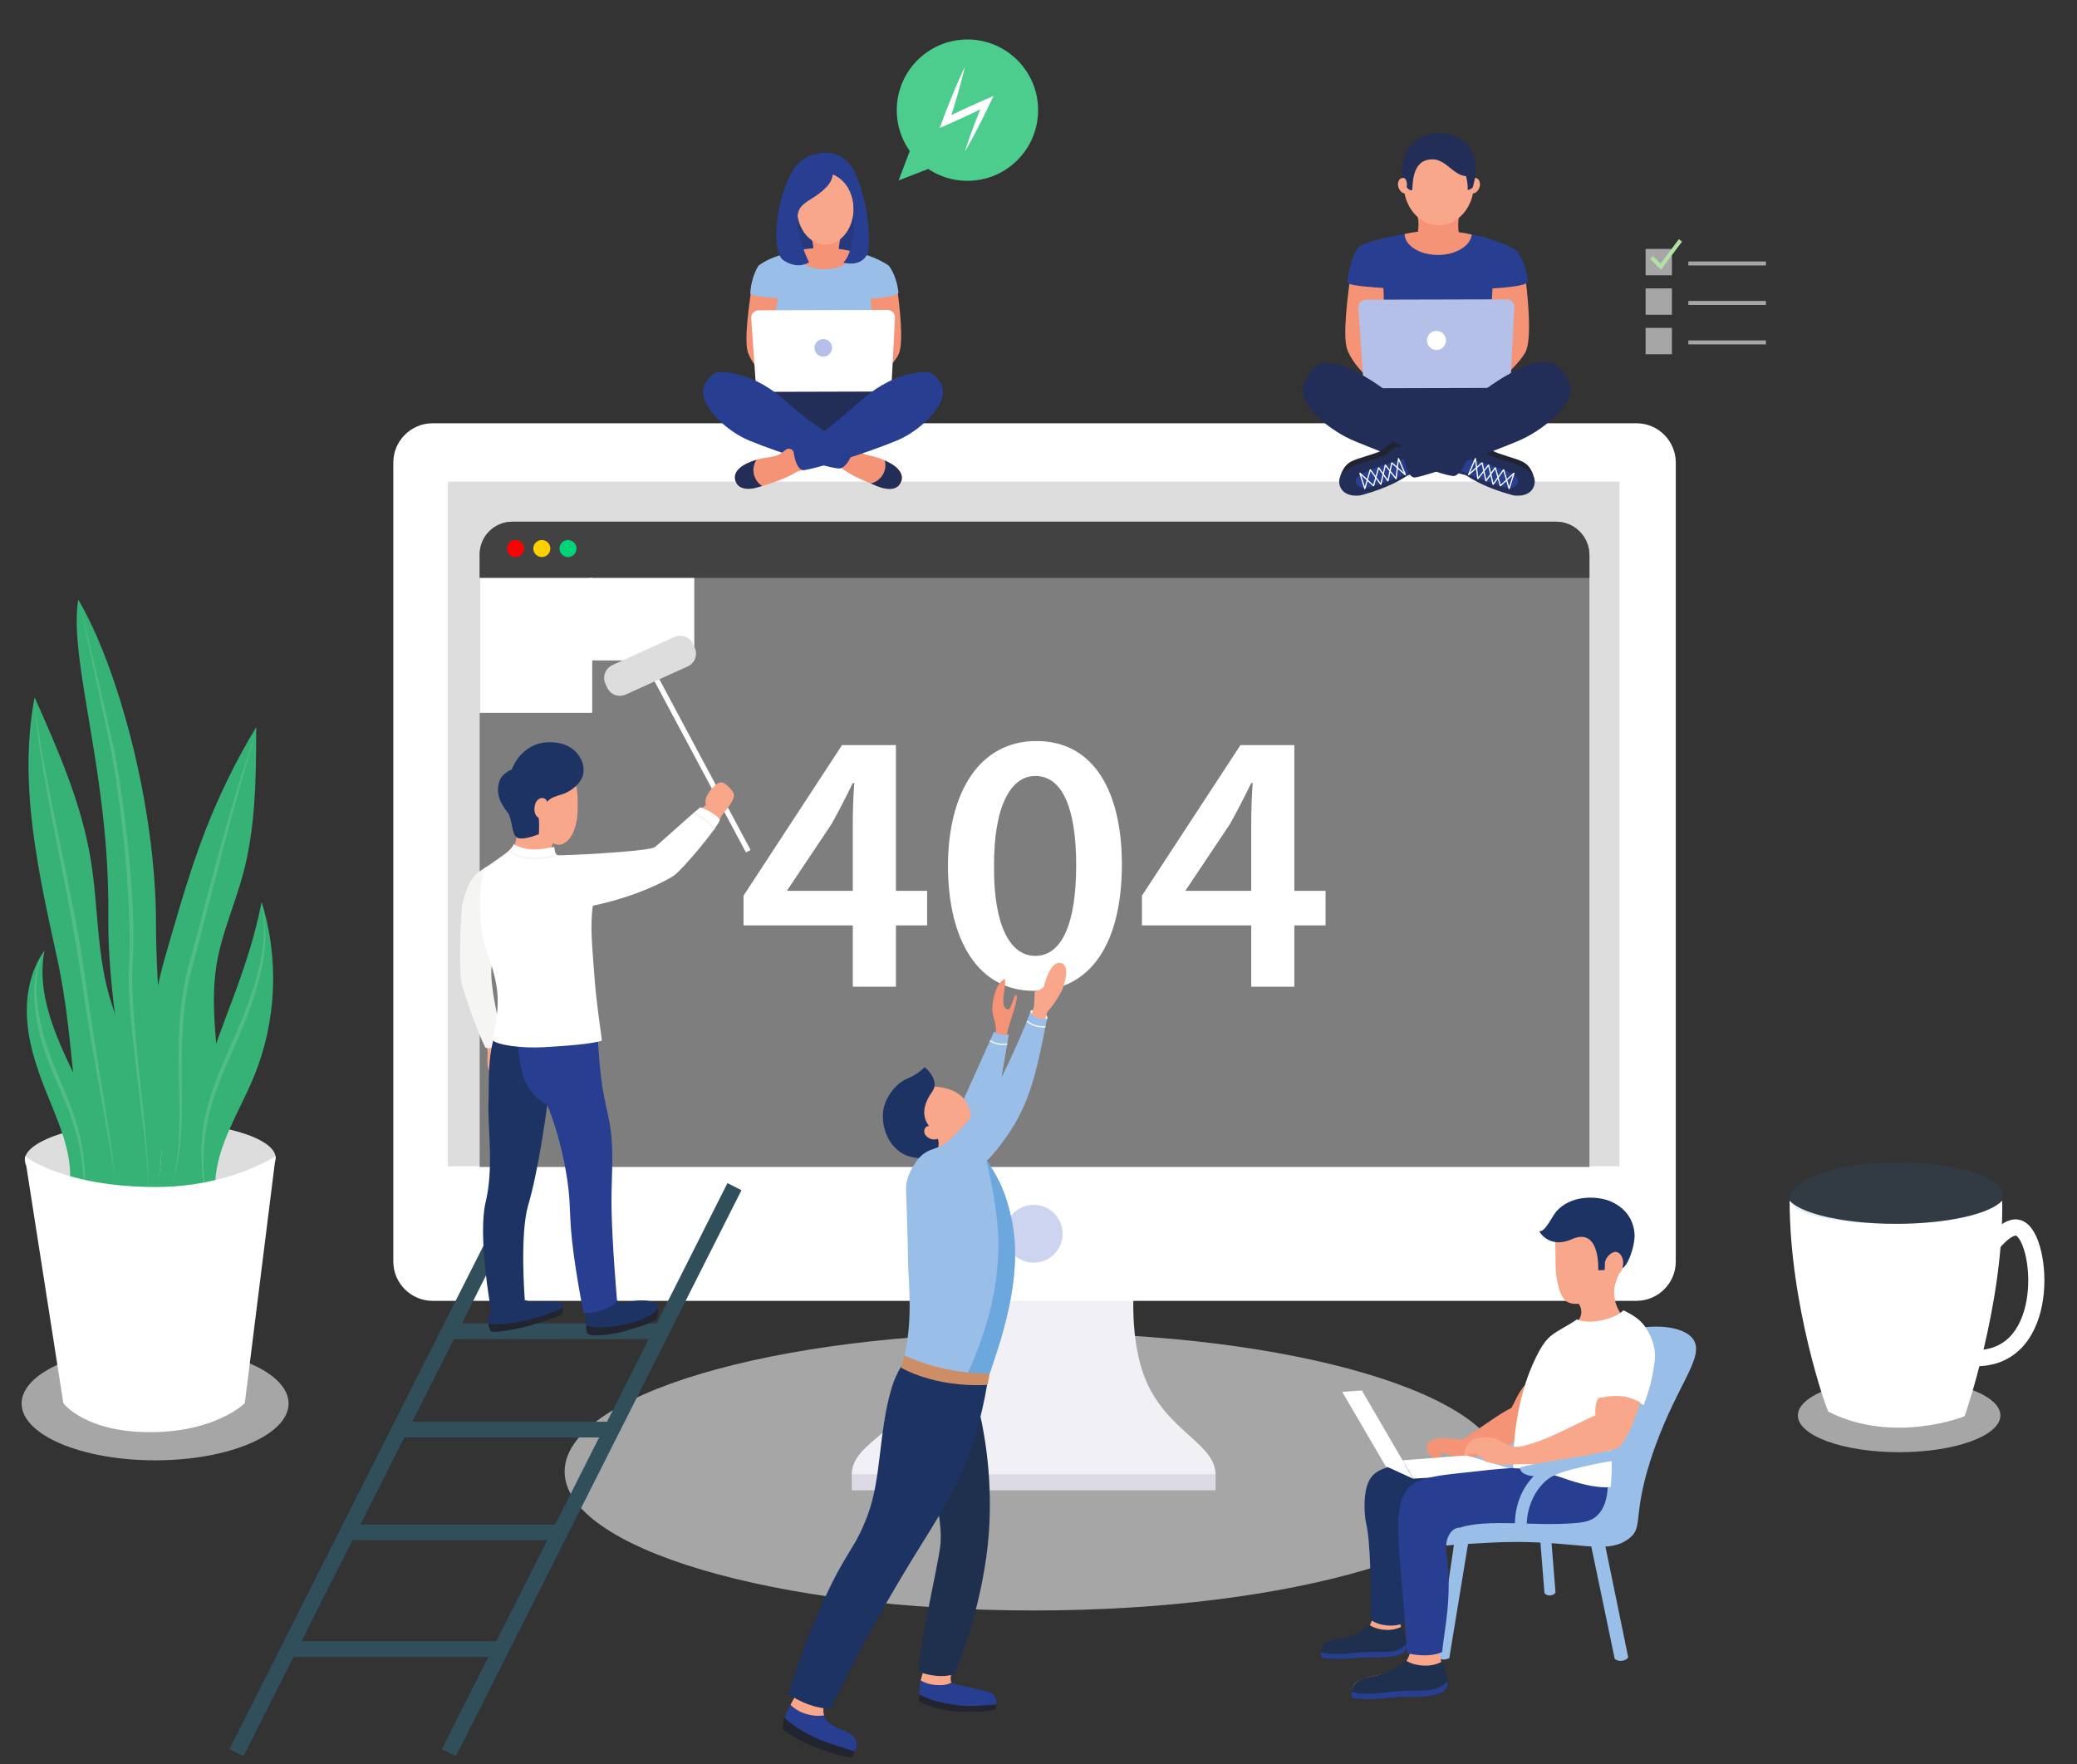 <svg xmlns="http://www.w3.org/2000/svg" xmlns:svg="http://www.w3.org/2000/svg" id="svg8" width="728.792" height="618.883" version="1.1" viewBox="0 0 192.826 163.746"><rect x="0" y="0" width="192.826" height="163.746" fill="#333333" stroke="none"/><g id="layer1"><g id="g72" transform="matrix(0.035,0,0,-0.035,-5.544,296.081)"><g id="g7854" transform="matrix(0.707,0,0,0.707,744.157,1753.944)"><g id="g8005" transform="matrix(0.982,0,0,0.982,-299.922,2020.48)"><path style="fill:#a6a6a6;fill-opacity:1;fill-rule:nonzero;stroke:none" id="path74" d="m 5841.896,6556.847 h -85.45 v 85.45 h 85.45 v -85.45"/><path style="fill:#a6a6a6;fill-opacity:1;fill-rule:nonzero;stroke:none" id="path76" d="m 5764.056,6564.447 h 70.23 v 70.24 h -70.23 z m 85.44,-15.21 h -100.66 v 100.67 h 100.66 v -100.67"/><path style="fill:#a6a6a6;fill-opacity:1;fill-rule:nonzero;stroke:none" id="path78" d="m 5841.896,6406.047 h -85.45 v 85.45 h 85.45 v -85.45"/><path style="fill:#a6a6a6;fill-opacity:1;fill-rule:nonzero;stroke:none" id="path80" d="m 5764.056,6413.657 h 70.23 v 70.24 h -70.23 z m 85.44,-15.22 h -100.66 v 100.67 h 100.66 v -100.67"/><path style="fill:#a6a6a6;fill-opacity:1;fill-rule:nonzero;stroke:none" id="path82" d="m 5841.896,6255.247 h -85.45 v 85.45 h 85.45 v -85.45"/><path style="fill:#a6a6a6;fill-opacity:1;fill-rule:nonzero;stroke:none" id="path84" d="m 5764.056,6262.857 h 70.23 v 70.24 h -70.23 z m 85.44,-15.21 h -100.66 v 100.66 h 100.66 v -100.66"/><path style="fill:#b2e1a6;fill-opacity:1;fill-rule:nonzero;stroke:none" id="path86" d="m 5807.526,6570.397 -41.38,41.39 10.76,10.75 28.97,-28.98 70.15,93.51 12.17,-9.12 -80.67,-107.55"/><path style="fill:#a6a6a6;fill-opacity:1;fill-rule:nonzero;stroke:none" id="path88" d="m 6208.836,6586.737 h -296.57 v 15.21 h 296.57 v -15.21"/><path style="fill:#a6a6a6;fill-opacity:1;fill-rule:nonzero;stroke:none" id="path90" d="m 6208.836,6435.937 h -296.57 v 15.22 h 296.57 v -15.22"/><path style="fill:#a6a6a6;fill-opacity:1;fill-rule:nonzero;stroke:none" id="path92" d="m 6208.836,6285.137 h -296.57 v 15.22 h 296.57 v -15.22"/><path style="fill:#a6a6a6;fill-opacity:1;fill-rule:nonzero;stroke:none" id="path106" d="m 3410.956,1448.527 c -989.7,0 -1792.01,237.52 -1792.01,530.52 0,293 802.31,530.53 1792.01,530.53 989.71,0 1792.01,-237.53 1792.01,-530.53 0,-293 -802.3,-530.52 -1792.01,-530.52"/><path style="fill:#f1f0f4;fill-opacity:1;fill-rule:nonzero;stroke:none" id="path108" d="m 3049.956,2758.697 c 0,0 14.31,-223.53 -33.77,-377.61 -79.03,-253.3 -300.32,-279.91 -300.32,-414.45 0,-2.53 1390.19,-3.08 1390.19,0 0,128.4 -209.63,169.22 -282.44,405.24 -54.56,176.83 -23.02,386.82 -23.02,386.82 h -750.64"/><path style="fill:#dcdae4;fill-opacity:1;fill-rule:nonzero;stroke:none" id="path110" d="m 4106.056,1907.537 h -1389.96 v 61.39 h 1389.96 v -61.39"/><path style="fill:#fff;fill-opacity:1;fill-rule:nonzero;stroke:none" id="path112" d="m 5864.166,2781.427 c 0,-82.51 -67.5,-150.01 -150,-150.01 h -4599.76 c -82.5,0 -150,67.5 -150,150.01 v 3052.47 c 0,82.5 67.5,149.99 150,149.99 h 4599.76 c 82.5,0 150,-67.49 150,-149.99 v -3052.47"/><path style="fill:#ddd;fill-opacity:1;fill-rule:nonzero;stroke:none" id="path114" d="m 5649.016,3145.527 h -4476.11 v 2615.66 h 4476.11 v -2615.66"/><path style="fill:#ccd4ef;fill-opacity:1;fill-rule:nonzero;stroke:none" id="path116" d="m 3410.956,2777.127 c -61.04,0 -110.52,49.48 -110.52,110.51 0,61.04 49.48,110.52 110.52,110.52 61.04,0 110.53,-49.48 110.53,-110.52 0,-61.03 -49.49,-110.51 -110.53,-110.51"/><path style="fill:#7e7e7e;fill-opacity:1;fill-rule:nonzero;stroke:none" id="path118" d="m 5534.286,3142.857 h -4240 v 2340 c 0,69.04 55.96,125 125,125 h 3987.5 c 70.42,0 127.5,-57.08 127.5,-127.5 v -2337.5"/><path style="fill:#424242;fill-opacity:1;fill-rule:nonzero;stroke:none" id="path120" d="m 5534.286,5392.857 h -4240 v 90 c 0,69.04 55.96,125 125,125 h 3987.5 c 70.42,0 127.5,-57.08 127.5,-127.5 v -87.5"/><path style="fill:red;fill-opacity:1;fill-rule:nonzero;stroke:none" id="path122" d="m 1464.286,5505.357 c 0,-17.95 -14.55,-32.5 -32.5,-32.5 -17.95,0 -32.5,14.55 -32.5,32.5 0,17.95 14.55,32.5 32.5,32.5 17.95,0 32.5,-14.55 32.5,-32.5"/><path style="fill:#ffd000;fill-opacity:1;fill-rule:nonzero;stroke:none" id="path124" d="m 1564.286,5505.357 c 0,-17.95 -14.55,-32.5 -32.5,-32.5 -17.95,0 -32.5,14.55 -32.5,32.5 0,17.95 14.55,32.5 32.5,32.5 17.95,0 32.5,-14.55 32.5,-32.5"/><path style="fill:#00d378;fill-opacity:1;fill-rule:nonzero;stroke:none" id="path126" d="m 1664.286,5505.357 c 0,-17.95 -14.55,-32.5 -32.5,-32.5 -17.95,0 -32.5,14.55 -32.5,32.5 0,17.95 14.55,32.5 32.5,32.5 17.95,0 32.5,-14.55 32.5,-32.5"/><path style="fill:#a6a6a6;fill-opacity:1;fill-rule:nonzero;stroke:none" id="path128" d="m 54.286,2022.117 c -281.66,0 -510,97.22 -510,217.14 0,119.92 228.34,217.12 510,217.12 281.67,0 510.01,-97.2 510.01,-217.12 0,-119.92 -228.34,-217.14 -510.01,-217.14"/><path style="fill:#ddd;fill-opacity:1;fill-rule:nonzero;stroke:none" id="path130" d="m 514.946,3176.867 c 0,-77.38 -211.3,-140.11 -471.95,-140.11 -260.66,0 -486.71,55.36 -486.71,132.74 0,77.37 226.05,147.48 486.71,147.48 260.65,0 471.95,-62.72 471.95,-140.11"/><path style="fill:#37b276;fill-opacity:1;fill-rule:nonzero;stroke:none" id="path132" d="m -30.754,2904.017 c 88.49,294.97 -35.39,724.78 -80.68,861.52 -58.85,177.7 -49.95,370 -80.76,554.63 -35.94,215.3 -125.33,417.46 -213.91,616.96 -63.25,-331.87 15.4,-672.24 87.24,-1002.36 71.85,-330.1 52.13,-647.29 155.38,-1001.25"/><path style="fill:#37b276;fill-opacity:1;fill-rule:nonzero;stroke:none" id="path134" d="m 173.146,2987.957 c 111.24,115.01 134.67,288.89 127.89,448.75 -6.79,159.86 -37.75,320.76 -12,478.68 19.31,118.48 69.74,229.41 100.98,345.32 49.14,182.36 50.07,373.75 50.67,562.61 -75.69,-125.22 -140.53,-257 -193.57,-393.37 -53.94,-138.68 -95.58,-281.77 -137.15,-424.65 -27.6,-94.87 -55.36,-190.61 -62.41,-289.17 -9.58,-133.95 19.43,-267.32 29.3,-401.25 9.87,-133.92 -2.52,-277.78 -83.02,-385.27"/><path style="fill:#37b276;fill-opacity:1;fill-rule:nonzero;stroke:none" id="path136" d="m 57.736,4069.157 c 0,457.2 -147.48,988.15 -297.2,1241.32 -37.45,-233.02 120.22,-666.13 114.87,-1200.55 -4.44,-442.71 136.29,-900.79 132.64,-1255.76 139.82,389.17 49.69,800.98 49.69,1214.99"/><path style="fill:#fff;fill-opacity:.133;fill-rule:nonzero;stroke:none" id="path138" d="m 441.196,4806.577 c -44.02,-141 -83.74,-283.17 -121.22,-425.95 l -111.51,-428.78 c -9.86,-35.74 -19.85,-70.91 -26.99,-106.89 -7.31,-35.93 -12.66,-72.28 -16.45,-108.81 -7.73,-73.09 -8.62,-146.82 -8.86,-220.55 -0.13,-73.75 1.69,-147.69 -1.47,-221.67 -3.66,-73.71 -12.11,-148.37 -37.96,-217.84 22.64,70.48 29.51,144.55 30.75,218.09 1.68,73.67 -1.4,147.42 -2.65,221.33 -1.54,73.88 -0.28,148.09 6.84,221.98 3.61,36.93 8.8,73.76 15.99,110.23 7.02,36.52 17,72.5 26.57,107.98 39.08,142.31 74.92,285.63 114.82,427.89 39.8,142.27 82.32,283.91 132.14,422.99"/><path style="fill:#fff;fill-opacity:.133;fill-rule:nonzero;stroke:none" id="path140" d="m -406.844,4917.197 c 9.21,-77.09 21.77,-153.66 36.16,-229.88 14.05,-76.28 29.44,-152.31 45.32,-228.25 31.7,-151.91 63.74,-303.85 90.88,-456.88 13.45,-76.53 23.71,-153.72 34.72,-230.38 11.05,-76.77 23.66,-153.32 35.64,-229.98 23.63,-153.31 52.48,-306.13 67,-460.83 -9.79,77.01 -23.56,153.37 -37.39,229.72 l -40.98,229.21 c -13.65,76.43 -25.85,153.12 -37.64,229.88 -11.42,76.93 -22.34,153.52 -35.78,229.89 -25.84,152.88 -58.22,304.68 -87.4,457.17 -28.9,152.46 -57.82,305.46 -70.53,460.33"/><path style="fill:#fff;fill-opacity:.133;fill-rule:nonzero;stroke:none" id="path142" d="m -233.544,5296.967 c 43.64,-182.97 88.12,-365.39 128.78,-549.29 18.96,-92.32 32.31,-185.57 44,-278.95 11.51,-93.42 20.68,-187.13 26.8,-281.11 5.36,-93.9 7.8,-188.63 1.8,-282.55 -2.09,-46.57 -0.25,-93.47 2.55,-140.24 2.65,-46.79 6.89,-93.57 11,-140.34 8.62,-93.51 19.5,-186.9 29.03,-280.45 8.95,-93.56 17.98,-187.4 17.83,-281.47 -2.26,94.02 -13.67,187.41 -25,280.68 -11.01,93.33 -23.13,186.55 -33.14,280.12 -4.9,46.78 -9.71,93.62 -12.45,140.67 -3.03,47.01 -5.12,94.2 -3.23,141.57 5.54,93.82 2.62,187.39 -3.1,281.1 -5.65,93.66 -14.35,187.18 -25.39,280.4 -11,93.24 -24.66,186.17 -41.8,278.38 l -117.68,551.48"/><path style="fill:#37b276;fill-opacity:1;fill-rule:nonzero;stroke:none" id="path144" d="m 461.326,4154.767 c -53.31,-268.13 -154,-452.92 -219.61,-682.99 -35.2,-123.45 -66.88,-280.43 -30.96,-403.68 l 73.31,20.01 c 8.84,142.72 93.35,267.71 147.78,399.94 86.4,209.88 97.02,450.03 29.48,666.72"/><path style="fill:#37b276;fill-opacity:1;fill-rule:nonzero;stroke:none" id="path146" d="m -258.654,3502.817 c -70.35,146.89 -141.33,307.3 -109.49,467.02 -57.46,-79.52 -74.68,-182.8 -65.26,-280.46 9.43,-97.65 43.38,-191.17 80.55,-281.96 50.18,-122.61 107.89,-255.65 70.85,-382.84 l 140.38,12.23 c 26.77,160.65 -46.68,319.13 -117.03,466.01"/><path style="fill:#fff;fill-opacity:.133;fill-rule:nonzero;stroke:none" id="path148" d="m 461.476,4146.587 c 12.39,-48.09 15.84,-98.37 13.32,-148.13 -3.3,-49.8 -12.49,-99.07 -25.08,-147.28 -25.78,-96.45 -65.85,-188.08 -105.5,-278.79 -20.11,-45.26 -39.74,-90.62 -56.39,-137.02 -16.69,-46.38 -29.56,-93.95 -37.95,-142.42 -8.31,-48.5 -11.83,-97.88 -10.34,-147.21 0.72,-49.38 7.39,-98.58 17.52,-147.12 -26.81,95.56 -32.91,197.23 -18.41,296.1 13.97,99.44 52.66,192.89 92.1,283.59 40.86,90.35 80.25,181.16 108.13,275.88 27.44,94.31 41.71,194.51 22.6,292.4"/><path style="fill:#fff;fill-opacity:.133;fill-rule:nonzero;stroke:none" id="path150" d="m -373.654,3965.917 c -31,-77.79 -30.66,-163.3 -15.6,-243.93 7.86,-40.46 17.3,-80.77 30.52,-119.8 12.99,-39.16 28.77,-77.46 44.96,-115.65 31.35,-76.61 66.47,-153.28 83.55,-235.69 8.63,-41 13.7,-82.6 16.12,-124.24 1.78,-41.7 1.54,-83.36 -1,-124.88 -1.25,83.06 -6.59,166.35 -26.26,246.59 -18.94,80.38 -53.41,156.02 -86,232.53 -15.88,38.47 -31.39,77.26 -44.18,117.16 -12.77,39.91 -22.78,80.66 -29.06,122.08 -6.29,41.4 -8.81,83.55 -5.43,125.38 2.13,20.87 5.71,41.54 10.85,61.8 5.39,20.22 12.67,39.83 21.53,58.65"/><path style="fill:#fff;fill-opacity:1;fill-rule:nonzero;stroke:none" id="path152" d="m 396.956,2240.337 c 0,0 -110.61,-110.61 -361.34,-110.61 -250.72,0 -331.84,110.61 -331.84,110.61 l -147.49,943.91 c 0,0 147.49,-117.99 501.45,-117.99 280.22,0 457.21,117.99 457.21,117.99 l -117.99,-943.91"/><path style="fill:#a6a6a6;fill-opacity:1;fill-rule:nonzero;stroke:none" id="path154" d="m 6717.526,2053.167 c -213.68,0 -386.9,62.92 -386.9,140.55 0,77.62 173.22,140.54 386.9,140.54 213.67,0 386.9,-62.92 386.9,-140.54 0,-77.63 -173.23,-140.55 -386.9,-140.55"/><path style="fill:#fff;fill-opacity:1;fill-rule:nonzero;stroke:none" id="path156" d="m 6705.106,2925.607 c -13.47,0 -26.75,0.22 -39.88,0.57 -4.37,0.11 -8.63,0.31 -12.95,0.46 -8.71,0.31 -17.37,0.65 -25.91,1.11 -5.04,0.28 -10,0.59 -14.98,0.91 -7.6,0.49 -15.1,1.03 -22.53,1.62 -5.28,0.43 -10.51,0.87 -15.69,1.36 -6.86,0.63 -13.58,1.34 -20.27,2.07 -5.31,0.59 -10.63,1.14 -15.84,1.79 -6.27,0.77 -12.34,1.63 -18.44,2.49 -5.3,0.73 -10.68,1.42 -15.84,2.21 -3.06,0.48 -5.93,1.04 -8.95,1.53 -14.12,2.32 -27.66,4.86 -40.66,7.6 -2.87,0.62 -5.83,1.19 -8.65,1.82 -6.75,1.5 -13.2,3.1 -19.6,4.72 -2.44,0.61 -4.9,1.22 -7.28,1.84 -6.57,1.74 -12.9,3.55 -19.06,5.4 -1.68,0.51 -3.33,1.02 -4.98,1.54 -6.61,2.06 -13,4.16 -19.09,6.35 l -1.09,0.4 c -34.49,12.51 -60.02,27.02 -74.27,42.81 0,-398.78 141.76,-803.23 148.87,-806.78 251.5,-125.75 519.77,-16.77 519.77,-16.77 0,0 150.9,430.35 143.48,823.77 -45.59,-50.99 -209.88,-88.82 -406.16,-88.82"/><path style="fill:#37b;fill-opacity:.133;fill-rule:nonzero;stroke:none" id="path158" d="m 7114.286,3037.857 c 0,-64.82 -177.68,-112.25 -409.18,-112.25 -231.5,0 -405.82,34.93 -405.82,99.75 0,64.82 174.32,134.99 405.82,134.99 231.5,0 409.18,-57.67 409.18,-122.49"/><path style="fill:#fff;fill-opacity:1;fill-rule:nonzero;stroke:none" id="path160" d="m 7011.486,2381.487 c -37.85,0 -68.98,7.16 -84.21,11.47 l 16.74,59.31 c 27.94,-7.8 124.4,-28.36 193.19,38.54 71.5,69.64 84.42,204.6 66.17,300.56 -11.35,59.72 -31.09,85.77 -38.87,89.02 -0.5,0.3 -38.23,9.67 -149.62,-168.15 l -52.27,32.7 c 99.8,159.36 167.39,216.62 225.71,192.35 47.33,-19.84 67.71,-92.73 75.63,-134.39 21.95,-115.37 4.55,-270.27 -83.76,-356.29 -53.25,-51.85 -117.23,-65.12 -168.71,-65.12"/><path style="fill:#314f5b;fill-opacity:1;fill-rule:nonzero;stroke:none" id="path164" d="m 613.676,1331.397 194.63,385.71 h 744.38 l -194.63,-385.71 z m 1137.07,778.2 -167.78,-332.49 H 838.586 l 167.78,332.49 z m 189.66,375.85 -159.39,-315.85 h -744.38 l 159.39,315.85 z m 300.58,595.66 -270.3,-535.66 h -744.39 l 256.67,508.63 -53.57,27.03 -1090.98,-2162.008 53.57,-27.031 191.42,379.329 h 744.38 l -177.78,-352.298 53.56,-27.031 1090.98,2162.009 -53.56,27.03"/><path style="fill:#21242f;fill-opacity:1;fill-rule:nonzero;stroke:none" id="path166" d="m 5080.616,5892.077 c 0,0 21.52,12.8 32,12.22 15.27,-0.85 43.28,-21.41 55.34,-27.35 27.79,-13.67 84.12,-26.33 111.73,-40.34 38.98,-19.79 44.16,-68.47 44.16,-68.47 l -91.94,45.97 -116.38,54.69 -34.91,23.28"/><path style="fill:#222d58;fill-opacity:1;fill-rule:nonzero;stroke:none" id="path168" d="m 4997.846,5832.747 c 0.55,-4.18 3.73,-14.65 15.76,-26.93 16.74,-17.11 43.11,-16.85 49.83,-21.08 21.95,-13.82 69.9,-46.15 176.43,-75.38 11.78,-3.23 68.38,-8.74 82.95,35.67 14.04,42.77 -31.22,71.03 -81.98,87.43 -48.67,15.73 -60.97,14.77 -93.31,31.69 -14.53,7.61 -33.16,28.69 -41.89,29.1 -7.99,0.36 -37.15,2.42 -41.9,-6.99"/><path style="fill:#283e91;fill-opacity:1;fill-rule:nonzero;stroke:none" id="path170" d="m 5046.816,5853.317 c 62.48,-12.75 123.62,-32.02 182.12,-57.38 16.15,-7.02 34.88,-19.12 32.7,-36.6 -1.44,-11.62 -12.62,-20.14 -24.15,-22.23 -11.53,-2.1 -23.33,0.83 -34.6,4.03 -61.01,17.32 -119.26,43.01 -177.29,68.61"/><path style="fill:#fff;fill-opacity:1;fill-rule:nonzero;stroke:none" id="path172" d="m 5097.386,5840.097 -18.97,-44.63 22.03,19.39 z m 7.97,-27.11 4.24,-34.96 18.86,23.85 -5.65,26.47 z m 28.11,-12.29 6.7,-31.35 14.48,20.47 -6.74,29.14 z m 26.19,-11.86 7.61,-32.84 15.35,21.26 -8.85,31.52 z m 28.05,-12.48 7.59,-27.01 19.96,18.47 -9.66,33.3 z m 32.82,-10 7.01,-24.14 13.66,43.27 z m 6.91,-34.5 h -0.02 c -1.03,0.01 -1.92,0.7 -2.21,1.68 l -8.5,29.28 -21.04,-19.48 -2.22,-0.52 -1.61,1.61 -7.61,27.11 -16.19,-22.42 -2.34,-0.92 -1.82,1.76 -7.82,33.8 -15.16,-21.43 -2.37,-0.93 c -0.9,0.18 -1.61,0.88 -1.81,1.79 l -6.99,32.78 -19.94,-25.2 c -0.59,-0.74 -1.55,-1.06 -2.46,-0.8 -0.9,0.25 -1.57,1.02 -1.67,1.96 l -4.53,37.33 -27.32,-24.05 -2.9,-0.14 c -0.88,0.63 -1.2,1.79 -0.77,2.79 l 26.37,62.07 c 0.42,0.97 1.44,1.52 2.47,1.4 1.04,-0.15 1.85,-0.98 1.98,-2.03 l 3.72,-30.71 18.04,15.88 2.26,0.47 1.56,-1.73 5.67,-26.6 15.05,19.03 2.33,0.83 1.76,-1.75 6.9,-29.81 14.54,20.54 2.29,0.95 1.86,-1.67 9.16,-32.65 18.51,25.63 2.29,0.93 1.83,-1.64 10.35,-35.64 25.41,23.51 2.83,0.25 c 0.89,-0.56 1.29,-1.66 0.96,-2.66 l -18.61,-58.97 c -0.31,-0.97 -1.21,-1.63 -2.23,-1.63"/><path style="fill:#f59377;fill-opacity:1;fill-rule:nonzero;stroke:none" id="path174" d="m 4618.696,6528.687 c -5.79,-48.76 -29.99,-214.2 -8.54,-266.48 14.28,-34.83 39.6,-66.4 66.64,-93.33 18.35,7.43 53.09,127.72 71.44,135.15 11.42,64.71 4.87,141.13 -1.9,210.32 -37.67,6.5 -89.96,7.84 -127.64,14.34"/><path style="fill:#f59377;fill-opacity:1;fill-rule:nonzero;stroke:none" id="path176" d="m 5290.456,6533.567 c 6.64,-51.27 26.1,-228.44 -0.8,-278.33 -17.92,-33.23 -64.4,-78.96 -94.18,-103.08 -17.46,9.2 -12,154.88 -29.46,164.08 -16.51,68.37 -20.32,145.3 0.35,207.84 38.17,2.75 85.93,6.73 124.09,9.49"/><path style="fill:#283e91;fill-opacity:1;fill-rule:nonzero;stroke:none" id="path178" d="m 5144.776,6159.117 h -395.54 l -1,391.45 419.05,8.35 -22.51,-399.8"/><path style="fill:#222d58;fill-opacity:1;fill-rule:nonzero;stroke:none" id="path180" d="m 4610.196,6157.067 c 72.32,-14.48 182.23,-31.08 316.51,-29.16 208.62,2.98 318.73,48.41 330.72,12.06 13.55,-41.07 -104.53,-167.53 -242.19,-195.03 -58.82,-11.75 -134.7,15.29 -286.46,69.37 -43.92,15.65 -97.69,37.16 -114.41,91.48 -6.04,19.61 -5.62,38.21 -4.17,51.28"/><path style="fill:#283e91;fill-opacity:1;fill-rule:nonzero;stroke:none" id="path182" d="m 4610.116,6521.307 c -1.92,16.68 11.99,96.2 40.33,134.36 33.41,23.28 90.4,33.62 152.84,46.4 81.05,16.6 158.96,18.85 192.15,16.07 121.9,-10.23 218.1,-46.26 260.79,-75.31 26.54,-32.87 40.58,-83.64 43.61,-115.95 4.6,-49.06 -686.21,-36.04 -689.72,-5.57"/><path style="fill:#b4c0e7;fill-opacity:1;fill-rule:nonzero;stroke:none" id="path184" d="m 4670.446,6147.627 c 1.11,-16.46 15.5,-29.9 32,-29.85 l 499.19,1.34 c 16.5,0.04 30.66,13.56 31.47,30.04 l 14.34,278.27 c 0.4,16.49 -12.77,29.96 -29.27,29.92 l -538.27,-1.36 c -16.51,-0.04 -29.42,-13.56 -28.7,-30.04 l 19.24,-278.32"/><path style="fill:#f59377;fill-opacity:1;fill-rule:nonzero;stroke:none" id="path186" d="m 5037.226,6785.407 c -6.46,-38.16 -7.27,-75.75 9.69,-115.91 -40.35,-2.68 -134.07,-4.31 -174.41,-6.98 1.21,37.15 19.47,85.74 -1.11,129.92 57.29,-4.02 108.53,-3.01 165.83,-7.03"/><path style="fill:#f9a78b;fill-opacity:1;fill-rule:nonzero;stroke:none" id="path188" d="m 5092.776,6897.147 c 0,-86.62 -60.06,-156.84 -134.15,-156.84 -74.1,0 -134.15,70.22 -134.15,156.84 0,86.62 26.85,156.84 134.15,156.84 110.04,0 134.15,-70.22 134.15,-156.84"/><path style="fill:#f59377;fill-opacity:1;fill-rule:nonzero;stroke:none" id="path190" d="m 4993.776,6718.137 c -29.26,2.55 -95.61,4.72 -165.63,-11.27 0.61,-44.31 57.66,-80.1 127.99,-80.1 68.1,0 124.4,35.37 128.39,77.74 -27.53,7.08 -58.33,10.8 -90.75,13.63"/><path style="fill:#fff;fill-opacity:1;fill-rule:nonzero;stroke:none" id="path192" d="m 4986.326,6300.187 c 0,-20.12 -16.31,-36.42 -36.42,-36.42 -20.12,0 -36.43,16.3 -36.43,36.42 0,20.12 16.31,36.42 36.43,36.42 20.11,0 36.42,-16.3 36.42,-36.42"/><path style="fill:#222d58;fill-opacity:1;fill-rule:nonzero;stroke:none" id="path194" d="m 4816.906,6059.727 c -37.49,32.96 -95.03,79.73 -170.33,118.64 -55.23,28.55 -91.96,40.84 -136.16,34.92 -27.86,-11.68 -71.2,-64.9 -72.16,-101.25 -1.79,-68.31 105.41,-157.82 200.7,-197.01 138.31,-56.88 354.34,-138.6 380.04,-132.35 33.25,8.09 62.85,104.75 62.85,104.75 -116.84,74.59 -207.05,121.4 -264.94,172.3"/><path style="fill:#f9a78b;fill-opacity:1;fill-rule:nonzero;stroke:none" id="path196" d="m 4847.496,6899.107 c 5.82,-15.83 1.04,-32.15 -10.67,-36.45 -11.71,-4.3 -25.92,5.04 -31.73,20.86 -5.81,15.83 -1.03,32.14 10.67,36.44 11.71,4.31 25.92,-5.03 31.73,-20.85"/><path style="fill:#f9a78b;fill-opacity:1;fill-rule:nonzero;stroke:none" id="path198" d="m 5071.266,6899.107 c -5.81,-15.83 -1.03,-32.15 10.68,-36.45 11.71,-4.3 25.91,5.04 31.72,20.86 5.82,15.83 1.04,32.14 -10.67,36.44 -11.71,4.31 -25.92,-5.03 -31.73,-20.85"/><path style="fill:#21242f;fill-opacity:1;fill-rule:nonzero;stroke:none" id="path200" d="m 4822.896,5892.077 c 0,0 -26.19,19.59 -36.66,19.01 -15.27,-0.85 -36.04,-26.65 -48.1,-32.59 -27.79,-13.67 -85.67,-26.33 -113.28,-40.34 -38.99,-19.79 -45.19,-70.02 -45.19,-70.02 l 91.93,45.97 116.39,54.69 34.91,23.28"/><path style="fill:#222d58;fill-opacity:1;fill-rule:nonzero;stroke:none" id="path202" d="m 4905.666,5832.747 c -0.56,-4.18 -3.73,-14.65 -15.76,-26.93 -16.75,-17.11 -43.12,-16.85 -49.84,-21.08 -21.94,-13.82 -69.9,-46.15 -176.41,-75.38 -11.79,-3.23 -68.39,-8.74 -82.96,35.67 -14.04,42.77 31.22,71.03 81.97,87.43 48.68,15.73 60.98,14.77 93.31,31.69 14.53,7.61 33.16,28.69 41.89,29.1 8,0.36 37.15,2.42 41.91,-6.99"/><path style="fill:#283e91;fill-opacity:1;fill-rule:nonzero;stroke:none" id="path204" d="m 4856.686,5853.317 c -62.47,-12.75 -123.61,-32.02 -182.11,-57.38 -16.16,-7.02 -34.89,-19.12 -32.71,-36.6 1.44,-11.62 12.63,-20.14 24.16,-22.23 11.52,-2.1 23.32,0.83 34.59,4.03 61.01,17.32 119.27,43.01 177.29,68.61"/><path style="fill:#fff;fill-opacity:1;fill-rule:nonzero;stroke:none" id="path206" d="m 4803.066,5814.867 22.02,-19.4 -18.96,44.63 z m -28.02,-12.99 18.87,-23.85 4.23,34.96 -17.44,15.36 z m -26.19,-12.06 14.48,-20.47 6.7,31.36 -14.43,18.25 z m -27.97,-12.56 15.36,-21.26 7.6,32.84 -14.1,19.94 z m -32.64,-9.44 19.97,-18.47 7.58,27.01 -17.88,24.76 z m -25.94,17.66 13.67,-43.26 7,24.14 z m 13.76,-53.62 c -1.02,0 -1.92,0.66 -2.22,1.63 l -18.62,58.97 c -0.31,1 0.08,2.1 0.97,2.66 l 2.83,-0.25 25.41,-23.51 10.34,35.64 1.83,1.64 2.29,-0.93 18.52,-25.63 9.16,32.65 1.85,1.67 2.3,-0.95 14.53,-20.54 6.9,29.81 1.76,1.75 2.34,-0.83 15.04,-19.02 5.69,26.59 1.54,1.73 2.26,-0.47 18.04,-15.88 3.72,30.71 c 0.13,1.05 0.94,1.88 1.98,2.03 1.05,0.12 2.06,-0.43 2.47,-1.4 l 26.38,-62.07 c 0.43,-1 0.11,-2.16 -0.77,-2.79 l -2.9,0.14 -27.32,24.05 -4.53,-37.33 c -0.11,-0.94 -0.78,-1.71 -1.68,-1.96 -0.9,-0.26 -1.87,0.06 -2.46,0.8 l -19.93,25.2 -7,-32.78 c -0.2,-0.91 -0.9,-1.61 -1.81,-1.79 l -2.37,0.93 -15.16,21.42 -7.82,-33.8 -1.81,-1.75 -2.35,0.92 -16.18,22.42 -7.62,-27.11 -1.61,-1.61 -2.21,0.52 -21.05,19.48 -8.5,-29.28 c -0.28,-0.98 -1.18,-1.67 -2.2,-1.68 h -0.03"/><path style="fill:#222d58;fill-opacity:1;fill-rule:nonzero;stroke:none" id="path208" d="m 5394.906,6212.127 c -46.56,11.63 -74.61,5.11 -130.35,-20.95 -72.15,-33.75 -141.98,-86.12 -190.86,-126.86 -59.22,-49.35 -133.83,-105.9 -260.69,-161.77 0,0 18.12,-131.98 55.86,-125.69 58.55,9.76 251.88,81.29 390.18,138.17 95.28,39.19 205.15,132.2 203.36,200.5 -0.96,36.35 -39.64,84.91 -67.5,96.6"/><path style="fill:#222d58;fill-opacity:1;fill-rule:nonzero;stroke:none" id="path210" d="m 5018.996,7080.897 c -52.93,21.69 -110.56,13.39 -151.88,-20.95 -61.06,-50.74 -46.74,-137.91 -46.74,-137.91 13.58,0.97 18.61,-20.04 16.1,-34.33 -1.35,-7.66 20.14,-18.25 20.72,-12.17 3.13,33.13 1.19,125.64 89.38,115.7 14.32,-3.05 28.04,-10.84 40,-19.68 17.92,-13.28 34.17,-29.37 54.61,-38.29 6.69,-2.92 14.08,-4.82 21.48,-5.5 8.45,-27.59 6.38,-53.44 6.38,-53.44 0,0 18.68,5.91 19.78,11.64 1.13,5.88 49.46,146.05 -69.83,194.93"/><path style="fill:#fff;fill-opacity:1;fill-rule:nonzero;stroke:none" id="path212" d="m 2719.916,4197.717 v 251.33 c 0,52.55 1.42,106.51 5.67,160.46 h -5.67 c -28.4,-58.21 -52.54,-105.08 -80.94,-156.19 l -168.98,-252.76 -1.42,-2.84 z m 0,-366.35 v 234.29 h -417.48 v 113.6 l 376.3,575.09 h 205.89 v -556.63 h 119.28 v -132.06 h -119.28 v -234.29 h -164.71"/><path style="fill:#f59377;fill-opacity:1;fill-rule:nonzero;stroke:none" id="path214" d="m 2331.186,6490.317 c -4.89,-42.84 -29.11,-192.72 -11,-238.65 12.07,-30.59 33.46,-58.33 56.3,-81.99 15.5,6.52 60.37,114.63 75.88,121.15 -5.72,60.79 -11.42,121.57 -17.14,182.35 -31.82,5.72 -72.22,11.42 -104.04,17.14"/><path style="fill:#f59377;fill-opacity:1;fill-rule:nonzero;stroke:none" id="path216" d="m 2891.016,6488.987 c 5.61,-45.04 25.86,-199.61 3.14,-243.43 -15.14,-29.2 -54.4,-69.37 -79.55,-90.57 -14.75,8.08 -45.56,139.03 -60.31,147.11 11.91,59.88 23.82,119.75 35.72,179.63 32.24,2.42 68.77,4.84 101,7.26"/><path style="fill:#99bee8;fill-opacity:1;fill-rule:nonzero;stroke:none" id="path218" d="m 2771.776,6161.107 h -334.1 c 0,0 -42.17,280.11 18.36,343.89 65.29,68.8 263.83,65.36 310.84,7.35 55.35,-68.31 4.9,-351.24 4.9,-351.24"/><path style="fill:#222d58;fill-opacity:1;fill-rule:nonzero;stroke:none" id="path220" d="m 2293.876,6140.057 c 66.66,-13.34 167.96,-28.64 291.72,-26.87 192.29,2.75 293.77,44.61 304.81,11.12 12.49,-37.86 -96.34,-154.41 -223.21,-179.76 -54.21,-10.83 -124.15,14.09 -264.02,63.93 -40.49,14.43 -90.05,34.25 -105.45,84.33 -5.56,18.06 -5.18,35.2 -3.85,47.25"/><path style="fill:#99bee8;fill-opacity:1;fill-rule:nonzero;stroke:none" id="path222" d="m 2328.746,6479.297 c -1.62,14.65 8.03,74.12 31.97,107.64 28.22,20.46 58.41,33.44 122.61,51.16 67.47,18.62 134.28,16.56 162.31,14.12 102.96,-8.99 175.64,-40.64 211.7,-66.16 22.42,-28.88 34.27,-73.48 36.83,-101.86 3.89,-43.11 -562.46,-31.67 -565.42,-4.9"/><path style="fill:#fff;fill-opacity:1;fill-rule:nonzero;stroke:none" id="path224" d="m 2349.256,6133.707 c 1.1,-16.47 15.5,-29.9 32,-29.85 l 455.39,1.22 c 16.5,0.04 30.66,13.56 31.46,30.04 l 13.06,251.78 c 0.39,16.49 -12.78,29.95 -29.28,29.92 l -491.41,-1.25 c -16.51,-0.03 -29.41,-13.55 -28.69,-30.04 l 17.47,-251.82"/><path style="fill:#25397c;fill-opacity:1;fill-rule:nonzero;stroke:none" id="path226" d="m 2732.776,6633.137 h -255.83 v 197.86 h 255.83 v -197.86"/><path style="fill:#f59377;fill-opacity:1;fill-rule:nonzero;stroke:none" id="path228" d="m 2675.626,6711.307 c -4.7,-33.52 -16.76,-72.33 -4.41,-107.61 -29.41,-2.35 -71.15,5 -100.56,2.65 0.88,32.63 -0.88,72.33 -15.88,111.14 41.76,-3.53 79.1,-2.65 120.85,-6.18"/><path style="fill:#f9a78b;fill-opacity:1;fill-rule:nonzero;stroke:none" id="path230" d="m 2722.946,6804.107 c 0,-76.09 -48.44,-137.78 -108.19,-137.78 -59.75,0 -108.18,61.69 -108.18,137.78 0,76.1 48.43,137.79 108.18,137.79 59.75,0 108.19,-61.69 108.19,-137.79"/><path style="fill:#f59377;fill-opacity:1;fill-rule:nonzero;stroke:none" id="path232" d="m 2645.636,6652.217 c -25.71,2.24 -84,4.14 -145.52,-9.91 0.54,-38.92 50.66,-70.37 112.44,-70.37 59.84,0 108.74,29.51 112.24,66.74 -24.19,6.22 -50.68,11.05 -79.16,13.54"/><path style="fill:#283e91;fill-opacity:1;fill-rule:nonzero;stroke:none" id="path234" d="m 2643.926,6934.337 c -2.83,-16.7 -9.45,-32.76 -25.64,-49.25 -40.12,-40.89 -74.88,-47.82 -97.91,-76.75 -20.09,-25.25 -19.2,-100.12 32.18,-209.86 -46.07,-26.22 -87.89,1.46 -98.3,8.83 -40.96,28.98 -29.87,171.76 -0.03,258.37 17.81,51.74 38.48,111.75 97.91,138.49 6.15,2.77 62.4,27.07 115.55,1.76 52.75,-25.12 73.04,-83.67 95.33,-166.11 13.58,-50.22 27.73,-178.31 11.97,-210.46 -18.16,-37.03 -60.9,-39.92 -91.42,-31.84 47.32,45.71 43.54,185.88 37.86,227.18 -3.84,28.03 -18.9,83.8 -77.5,109.64"/><path style="fill:#b4c0e7;fill-opacity:1;fill-rule:nonzero;stroke:none" id="path236" d="m 2640.536,6271.967 c 0,-18.54 -15.02,-33.57 -33.56,-33.57 -18.54,0 -33.57,15.03 -33.57,33.57 0,18.54 15.03,33.57 33.57,33.57 18.54,0 33.56,-15.03 33.56,-33.57"/><path style="fill:#f59377;fill-opacity:1;fill-rule:nonzero;stroke:none" id="path238" d="m 2616.716,5863.487 c 0.18,-3.82 2.26,-13.53 12.19,-25.56 13.85,-16.75 37.72,-18.54 43.48,-22.88 18.79,-14.18 58.26,-40.73 152.39,-75.31 10.41,-3.82 62.63,-19.49 79.2,19.57 15.97,37.62 -22.81,66.64 -67.47,85.35 -42.83,17.95 -65.04,13.71 -92.99,31.49 -12.56,7.99 -21.35,22.01 -29.23,23.04 -7.19,0.95 -15.3,-0.07 -20.32,-8.21"/><path style="fill:#283e91;fill-opacity:1;fill-rule:nonzero;stroke:none" id="path240" d="m 2486.216,6048.927 c -34.03,29.93 -84.44,76.53 -155.83,105.25 -51.82,20.84 -91.37,26.92 -130.53,24.47 -25.3,-10.6 -51.36,-41.24 -52.22,-74.24 -1.63,-62.01 90.54,-151.26 177.04,-186.83 125.56,-51.64 324.23,-111.74 347.56,-106.07 30.19,7.35 50.59,68.53 50.59,68.53 -106.07,67.72 -184.05,122.68 -236.61,168.89"/><path style="fill:#f59377;fill-opacity:1;fill-rule:nonzero;stroke:none" id="path242" d="m 2566.796,5842.867 c -0.5,-3.79 -3.38,-13.29 -14.3,-24.44 -15.21,-15.53 -39.14,-15.3 -45.24,-19.14 -19.93,-12.55 -61.49,-35.68 -158.19,-62.21 -10.7,-2.94 -64.05,-14.15 -77.28,26.16 -12.74,38.83 28.34,64.49 74.42,79.38 44.19,14.28 65.96,8.18 95.31,23.55 13.19,6.9 23.13,20.12 31.06,20.49 7.25,0.34 15.25,-1.36 19.56,-9.89"/><path style="fill:#283e91;fill-opacity:1;fill-rule:nonzero;stroke:none" id="path244" d="m 3012.436,6178.647 c -39.16,2.45 -78.72,-3.63 -130.54,-24.47 -71.38,-28.72 -121.79,-75.32 -155.83,-105.25 -52.56,-46.21 -119.42,-106.91 -232.53,-172.96 0,0 8.19,-76.69 42.45,-70.99 53.15,8.87 226.06,60.96 351.62,112.6 86.5,35.57 178.68,124.82 177.05,186.83 -0.87,33 -26.93,63.64 -52.22,74.24"/><path style="fill:#222d58;fill-opacity:1;fill-rule:nonzero;stroke:none" id="path246" d="m 2349.066,5737.077 c 8.65,2.37 16.84,4.72 24.63,7.03 -20.15,12.94 -33.52,35.34 -33.52,60.87 0,14.55 4.38,28.05 11.83,39.41 -1.9,-0.57 -3.8,-1.13 -5.8,-1.77 -46.08,-14.89 -87.16,-40.55 -74.42,-79.38 13.23,-40.31 66.58,-29.1 77.28,-26.16"/><path style="fill:#222d58;fill-opacity:1;fill-rule:nonzero;stroke:none" id="path248" d="m 2865.116,5829.927 c -7.91,4.22 -15.46,8.15 -22.71,11.84 5.72,-23.26 0.02,-48.71 -17.54,-67.25 -10.01,-10.55 -22.47,-17.34 -35.69,-20.46 1.77,-0.9 3.54,-1.81 5.43,-2.71 43.68,-20.88 91.15,-30.52 108.61,6.43 18.13,38.36 -28.31,66.92 -38.1,72.15"/><path style="fill:#4ccc8d;fill-opacity:1;fill-rule:nonzero;stroke:none" id="path250" d="m 3427.916,7179.987 c 0,-149.11 -120.88,-270 -270,-270 -149.12,0 -270,120.89 -270,270 0,149.12 120.88,270 270,270 149.12,0 270,-120.88 270,-270"/><path style="fill:#fff;fill-opacity:1;fill-rule:nonzero;stroke:none" id="path252" d="m 3147.896,7344.827 c -8.15,-36.21 -17.84,-71.89 -28.08,-107.37 -5.05,-17.77 -10.6,-35.36 -15.87,-53.05 l -16.82,-52.71 -17.84,16.14 c 12.85,6.53 25.96,12.5 38.92,18.77 13.02,6.16 25.95,12.51 39.04,18.51 l 39.32,17.93 c 13.06,6.06 26.27,11.82 39.5,17.54 l 31.45,13.58 -14.51,-30.22 c -7.42,-15.46 -14.6,-31.02 -22.37,-46.32 -7.68,-15.35 -15.14,-30.79 -23.17,-45.98 -7.82,-15.27 -15.85,-30.46 -24.1,-45.55 -8.21,-15.11 -16.63,-30.12 -25.47,-44.94 5.08,16.49 10.57,32.81 16.29,49.02 5.67,16.24 11.57,32.37 17.66,48.42 5.9,16.13 12.36,32.02 18.6,48 6.15,16.02 12.89,31.78 19.39,47.65 l 16.95,-16.64 c -12.88,-6.47 -25.78,-12.89 -38.81,-19 l -39,-18.62 c -13,-6.19 -26.18,-12.01 -39.26,-18.04 -13.14,-5.9 -26.13,-12.12 -39.39,-17.77 l -28.65,-12.19 10.81,28.33 19.72,51.7 c 6.91,17.11 13.54,34.32 20.67,51.37 14.13,34.12 28.8,68.06 45.02,101.44"/><path style="fill:#4ccc8d;fill-opacity:1;fill-rule:nonzero;stroke:none" id="path254" d="m 2941.716,7034.347 -46.86,-122.74 156.17,60.27"/><path style="fill:#fff;fill-opacity:1;fill-rule:nonzero;stroke:none" id="path256" d="m 3259.506,4290.017 c -1.42,-224.36 61.06,-340.79 157.62,-340.79 102.24,0 156.2,124.95 156.2,346.47 0,214.42 -51.13,340.79 -156.2,340.79 -93.72,0 -159.04,-115.02 -157.62,-346.47 z m 488.47,8.51 c 0,-296.76 -116.42,-482.78 -336.53,-482.78 -213,0 -326.6,193.12 -328.01,474.27 0,286.83 122.11,479.95 337.95,479.95 222.94,0 326.59,-198.8 326.59,-471.44"/><path style="fill:#fff;fill-opacity:1;fill-rule:nonzero;stroke:none" id="path258" d="m 4242.136,4197.717 v 251.33 c 0,52.55 1.43,106.51 5.69,160.46 h -5.69 c -28.4,-58.21 -52.54,-105.08 -80.94,-156.19 l -168.98,-252.76 -1.41,-2.84 z m 0,-366.35 v 234.29 h -417.48 v 113.6 l 376.31,575.09 h 205.9 v -556.63 h 119.28 v -132.06 h -119.28 v -234.29 h -164.73"/><path style="fill:#f59377;fill-opacity:1;fill-rule:nonzero;stroke:none" id="path260" d="m 3136.946,3367.637 c 20.86,56.72 47.99,106.36 73.39,166.29 16.28,38.43 39,87.76 55.67,123.87 4.57,38.49 -17.43,61.08 -12.53,102.99 7.32,62.58 27.37,90.46 46.86,100.66 8.54,-31.11 -25.05,-112.72 13.72,-116.83 10.1,-1.08 22.2,57.52 28.69,55.41 17.01,-5.53 -27,-105.9 -32.66,-145.51 -3.39,-23.71 -19.19,-81.28 -31.61,-147.88 -26.3,-141.1 -16.86,-175.39 -51.49,-186.5 -14.43,-4.63 -41.33,-2.88 -90.04,47.5"/><path style="fill:#f5f6f4;fill-opacity:1;fill-rule:nonzero;stroke:none" id="path262" d="m 3398.136,3737.217 c -3.21,-8.96 8.59,-21.77 26.89,-28.34 18.3,-6.58 34.95,-7.99 38.17,0.95 3.21,8.96 -6.97,17.99 -25.27,24.56 -18.3,6.57 -36.58,11.77 -39.79,2.83"/><path style="fill:#283e91;fill-opacity:1;fill-rule:nonzero;stroke:none" id="path264" d="m 3012.276,1274.927 c -50.13,-109.007 -37.15,-159.859 -37.15,-159.859 0,0 53.3,-38.109 150.31,-44.539 110.81,-7.363 141.96,16.699 141.96,16.699 0,0 10,39.301 -28.76,50.098 -56.6,15.769 -129.2,27.14 -140.68,35.152 -15.39,10.719 -3.36,37.879 21.18,104.429 -35.62,-0.66 -71.24,-1.32 -106.86,-1.98"/><path style="fill:#f9a78b;fill-opacity:1;fill-rule:nonzero;stroke:none" id="path266" d="m 3012.276,1274.927 c -17.71,-38.51 -27.45,-69.61 -32.76,-93.922 19.82,-11.128 43.86,-17.699 69.84,-17.699 21.85,0 29.79,1.422 47.55,9.512 -8.78,16.019 1.68,48.379 22.23,104.089 -35.62,-0.66 -71.24,-1.32 -106.86,-1.98"/><path style="fill:#22242f;fill-opacity:1;fill-rule:nonzero;stroke:none" id="path268" d="m 2974.206,1101.146 c -4.18,2.32 0.46,27.371 0.46,27.371 0,0 47.78,-33.398 166.08,-44.07 35.43,-3.199 126.65,4.629 126.65,4.629 0,0 2.32,-15.297 -4.64,-18.547 -9.09,-4.242 -45.45,-11.801 -126.18,-9.281 -89.08,2.781 -144.53,29.98 -162.37,39.898"/><path style="fill:#1f304e;fill-opacity:1;fill-rule:nonzero;stroke:none" id="path270" d="m 3200.266,2276.257 c -3.29,-4.62 -6.6,-9.23 -9.89,-13.85 30.39,-114.83 60.89,-281.62 51.45,-482.86 -10.74,-229.04 -83.85,-454.04 -131.7,-571.24 -33.4,-19.481 -107.16,-8.35 -137.78,6.96 0,94.99 70.13,389.64 81.49,477.21 10.73,82.84 -21.44,206.66 -33.65,253.3 60.03,110.17 120.06,220.32 180.08,330.48"/><path style="fill:#99bee8;fill-opacity:1;fill-rule:nonzero;stroke:none" id="path272" d="m 3315.736,3648.877 c -29.36,-5.65 -56.45,10.15 -56.45,10.15 l -126.44,-281.08 16.94,-91.44 127.56,138.85 c 0,0 39.49,223.73 38.39,223.52"/><path style="fill:#283e91;fill-opacity:1;fill-rule:nonzero;stroke:none" id="path274" d="m 2630.906,1132.228 c -16.71,-21.801 -33.49,-62.199 -16.24,-95.801 27.14,-52.89 160.98,-43.609 107.86,-135.699 -0.52,-0.902 -75.32,-2.391 -128.74,47.328 -52.4,48.762 -136.07,19.992 -134.54,82.699 0.83,34.063 61.17,112.293 67.31,152.973 21.2,-8.16 83.14,-43.34 104.35,-51.5"/><path style="fill:#f9a78b;fill-opacity:1;fill-rule:nonzero;stroke:none" id="path276" d="m 3160.986,3275.387 c 5.58,17.24 21.57,66.66 -5.93,112.78 -28.69,48.14 -83.23,56.61 -100.93,59.37 -9.83,1.53 -88.2,13.73 -118.72,-29.68 -34.28,-48.74 17.36,-131.22 53.43,-169.19 17.13,-18.04 63.13,-66.47 109.82,-53.43 40.02,11.18 56.05,60.72 62.33,80.15"/><path style="fill:#1d3364;fill-opacity:1;fill-rule:nonzero;stroke:none" id="path278" d="m 3024.146,3431.937 c 30.31,43.54 -29.53,92.25 -29.53,92.25 0,0 -27.15,-28.34 -64.25,-42.89 -49.28,-19.33 -91.32,-79.27 -95.14,-131.83 -4.62,-63.71 24.97,-128.92 78.83,-157.65 40.77,-21.75 100.15,-15.29 116.74,-14.17 11,10.3 16.08,29.23 17.1,52.45 1.79,40.97 -43.88,58.98 -53.43,104.88 -4.12,19.76 -2.91,51.35 29.68,96.96"/><path style="fill:#f9a78b;fill-opacity:1;fill-rule:nonzero;stroke:none" id="path280" d="m 2526.556,1183.728 c -3.67,-24.289 -26.62,-61.93 -44.72,-95.601 25.72,-25.629 64.28,-41.961 107.43,-41.961 7.15,0 14.13,0.601 21,1.461 -9.12,30.992 5.75,65.171 20.64,84.601 -21.21,8.16 -83.15,43.34 -104.35,51.5"/><path style="fill:#1d3364;fill-opacity:1;fill-rule:nonzero;stroke:none" id="path282" d="m 2933.116,2434.567 c -14.15,-41.93 -43.55,-61.39 -67.28,-144.45 -47.5,-166.23 -36.89,-338.75 -89.05,-476.93 -49.2,-130.32 -74.28,-127.83 -154.36,-296.83 -70,-147.74 -124.92,-305.87 -147.4,-387.379 43.64,-31.172 103.8,-55.312 161.44,-55.672 113.22,241.511 239.81,455.461 318.42,583.551 83.86,136.65 156.38,241.02 215.7,409.63 51.75,147.11 69.97,276.37 77.18,364.12 -100.27,1.99 -214.39,1.99 -314.65,3.96"/><path style="fill:#f9a78b;fill-opacity:1;fill-rule:nonzero;stroke:none" id="path284" d="m 3023.316,3292.827 c -4.77,7.39 -16.41,8.31 -23.26,2.77 -6.84,-5.53 -8.78,-15.76 -5.92,-24.09 2.86,-8.33 9.76,-14.8 17.59,-18.84 8.38,-4.31 18.22,-6.15 27.39,-3.95 9.16,2.2 17.44,8.73 20.66,17.59"/><path style="fill:#22242f;fill-opacity:1;fill-rule:nonzero;stroke:none" id="path286" d="m 2459.486,1038.517 c 0,0 -12.36,-34.57 -5.57,-45.23 4.87,-7.66 68.2,-44.539 123.17,-67.5 32.68,-13.649 125.95,-41.758 136.39,-38.27 6.32,2.102 14.61,22.262 14.61,22.262 0,0 -108.51,33.41 -142.65,48.707 -86.98,38.973 -125.95,80.031 -125.95,80.031"/><path style="fill:#f9a78b;fill-opacity:1;fill-rule:nonzero;stroke:none" id="path288" d="m 3271.376,3224.877 c 93.32,118.19 90.59,136.86 116.13,204.99 28.61,76.27 53.13,211.11 65.11,264.64 6.29,28.11 6.48,35.75 15.54,47.31 9.86,8.42 40.14,52.22 51.47,77.12 9.07,19.98 29.05,87.17 1.82,100.79 -36.06,18.03 -61.11,-46 -71.28,-86.71 -2.73,-10.89 -35.42,-20.43 -35.42,-20.43 0,0 -1.07,-49.17 -2.72,-55.84 -18.09,-73.07 -51.75,-114.41 -123.94,-287.39 -25.58,-61.29 -53.01,-46.29 -103.78,-141.58 29.03,-34.3 58.05,-68.6 87.07,-102.9"/><path style="fill:#99bee8;fill-opacity:1;fill-rule:nonzero;stroke:none" id="path290" d="m 3398.136,3738.057 c 6.78,-24.84 45.15,-34.99 65.48,-28.23 -8.64,-16.44 -32.09,-198.77 -86.93,-327.37 -48.65,-114.1 -131.14,-204.47 -144.75,-215.68 49.38,-72.64 72.53,-124.13 93.91,-220.17 51.07,-229.32 -50.73,-493.89 -83.49,-595.37 -86.32,-9.94 -139.77,-6.96 -201.35,2.49 -51.41,7.88 -111.06,19.23 -130.54,38.71 42.58,161.1 21.74,304.64 20.67,388.45 -1.47,115.62 -6.11,212.12 -7.91,281 -0.76,28.82 17.31,77.3 48.19,112.97 31.07,35.89 54.86,32.61 92.31,51.28 20.97,10.45 117.95,107.77 200.08,217.29 27.09,36.12 130.32,267.18 134.33,294.63"/><path style="fill:#6ca8de;fill-opacity:1;fill-rule:nonzero;stroke:none" id="path292" d="m 3275.716,2869.267 c -2.16,96.64 -27.1,221.95 -44.85,296.27 1.12,-0.7 2.2,-1.42 3.31,-2.12 47.81,-70.86 70.62,-122.27 91.67,-216.81 51.07,-229.32 -51.85,-496.71 -84.62,-598.19 -40.32,-4.65 -51.61,-5.3 -86.08,-4.24 56.24,130.71 125.57,301.26 120.57,525.09"/><path style="fill:#f5f6f4;fill-opacity:1;fill-rule:nonzero;stroke:none" id="path294" d="m 3386.046,3702.437 c 10.9,-9.38 34.45,-24.49 70.34,-21.31 -0.35,-1.69 -0.7,-3.41 -1.06,-5.22 -2.92,-0.23 -5.78,-0.35 -8.54,-0.35 -30.67,0 -51.66,12.85 -62.7,21.94 0.67,1.67 1.33,3.34 1.96,4.94"/><path style="fill:#f5f6f4;fill-opacity:1;fill-rule:nonzero;stroke:none" id="path296" d="m 3245.136,3627.597 c 12.67,-7.96 34.91,-17.26 65.23,-12.58 -0.29,-1.71 -0.6,-3.5 -0.9,-5.29 -2.07,-0.31 -4.15,-0.61 -6.15,-0.78 -27.39,-2.29 -47.83,6.35 -60.25,14.03 l 2.07,4.62"/><path style="fill:#cd8e65;fill-opacity:1;fill-rule:nonzero;stroke:none" id="path298" d="m 2903.686,2376.357 c 0,0 127,-77.05 330.2,-66.05 1.2,0.07 9.66,42.33 8.47,42.34 -198.12,2.53 -324.27,70.27 -324.27,70.27 l -14.4,-46.56"/><path style="fill:#fff;fill-opacity:1;fill-rule:nonzero;stroke:none" id="path300" d="m 1724.286,4877.857 h -430 v 515 h 430 v -515"/><path style="fill:#fff;fill-opacity:1;fill-rule:nonzero;stroke:none" id="path302" d="m 2114.286,5077.857 h -400 v 315 h 400 v -315"/><path style="fill:#fff;fill-opacity:1;fill-rule:nonzero;stroke:none" id="path304" d="m 1961.716,4999.397 350,-655 17.64,9.42 -350,655"/><path style="fill:#f9a78b;fill-opacity:1;fill-rule:nonzero;stroke:none" id="path306" d="m 1963.946,4356.697 c 29.65,16.08 46.19,24.89 75.34,63.66 19.03,25.31 75.28,66.98 119.46,105.72 -3.27,10.02 -4.46,26.15 15.54,53.65 11.61,15.97 30.2,31.2 41.25,32.5 14.26,1.69 38.11,-24.04 46.88,-37.5 16.97,-26.06 -35.36,-74.91 -41.88,-87.5 -27.49,-53.07 -100.86,-125.12 -179.37,-222.5 -29.17,-15.7 -78.65,-32.19 -117.6,-52.74 -24.38,-12.87 -43.75,-23.55 -62.82,-29.16 -2.24,51.97 -4.48,103.95 -6.73,155.92 35.9,1.12 74.4,-1.33 109.93,17.95"/><path style="fill:#f9a78b;fill-opacity:1;fill-rule:nonzero;stroke:none" id="path308" d="m 1648.746,4614.697 c 22.09,-3.72 20.66,-67.47 20.01,-109.81 -0.75,-48.7 -17.06,-107.45 -52.39,-125.98 -18.94,-9.93 -37.21,-5.52 -55.43,10.87 -86.04,77.41 -32.92,154.17 0.27,187.14 14.51,14.41 62.98,41.91 87.54,37.78"/><path style="fill:#1d3364;fill-opacity:1;fill-rule:nonzero;stroke:none" id="path310" d="m 1333.996,2647.127 c -2.15,-14.49 10.51,-34.24 2.24,-56.1 -15.7,-41.5 -6.43,-56.57 -2.24,-59.44 35.9,-24.69 90.07,1.3 134.94,16.26 54.13,18.05 142.46,44.87 142.46,44.87 0,0 4.46,11.65 -3.36,28.61 -6.73,14.58 -59.22,6.37 -94.57,6.73 -21.6,0.21 -39.55,0.71 -57.2,12.33 -12.68,8.35 -10.2,22.57 -14.59,30.29 -29.16,-6.36 -78.52,-17.2 -107.68,-23.55"/><path style="fill:#1d3364;fill-opacity:1;fill-rule:nonzero;stroke:none" id="path312" d="m 1706.236,2631.467 c 7.85,-28.04 -23.82,-80.65 5.61,-108.81 25.8,-24.67 72.91,-1.12 127.88,8.98 71.99,13.22 94.5,11.33 113.3,32.53 16.78,18.93 30.68,39.11 19.96,52.71 -6.95,8.82 -31.05,17.97 -70.44,15.72 -41.75,-2.4 -54.97,-13.96 -71.71,-7.42 -18.47,7.24 -24.55,27.28 -31.5,38.82 -29.91,-11.59 -63.18,-20.93 -93.1,-32.53"/><path style="fill:#f9a78b;fill-opacity:1;fill-rule:nonzero;stroke:none" id="path314" d="m 1229.586,4019.047 c -3.74,-38.13 4.49,-87.49 -0.74,-137.6 -4.53,-43.33 12.65,-83.41 23.18,-113.67 32.54,-93.5 39.63,-108.43 64.31,-155.55 18.46,-35.23 -0.66,-54.63 11.96,-95.71 10.01,-32.54 27.7,-61.83 51.63,-62.58 30.66,20.19 10.54,52.22 10.69,128.26 0.06,33.72 -7.4,55.06 -19.01,80.76 -8.04,17.82 -33.75,122.5 -40.31,188.58 -6.02,60.57 15.48,108.63 24.67,126.39 -40.87,12.46 -85.5,28.66 -126.38,41.12"/><path style="fill:#f9a78b;fill-opacity:1;fill-rule:nonzero;stroke:none" id="path316" d="m 1569.096,4327.527 c 4.49,21.32 -13.32,49.27 24.82,63.86 -7.24,11.44 -5.67,39.26 -55.48,56.91 -53.58,19 -99.41,3.1 -111.42,-1.49 3.63,-8.64 9.5,-25.9 7.48,-47.86 -2.71,-29.42 -28.74,-56.52 -34.78,-63.57 53.1,-0.74 116.29,-7.1 169.38,-7.85"/><path style="fill:#1d3364;fill-opacity:1;fill-rule:nonzero;stroke:none" id="path318" d="m 1670.006,4718.807 c -38.14,51.59 -114.77,52.57 -154.05,39.91 -75.46,-24.32 -99.16,-97.92 -99.16,-97.92 0,0 -37.82,-13.62 -47.4,-44.9 -13.72,-44.82 0.9,-80.19 32.57,-120.11 16.89,-21.28 13.93,-81.59 34.79,-94.43 16.21,-9.97 56.28,1.94 83.57,12.48 1.42,15.4 1.66,51.66 -0.58,64.38 -2.69,15.23 26.13,52.47 32.53,59.82 15,17.24 37.74,22.47 53.84,27.3 33.65,10.09 64.51,34.35 78.85,63.03 4.98,9.95 17.31,46.76 -14.96,90.44"/><path style="fill:#f9a78b;fill-opacity:1;fill-rule:nonzero;stroke:none" id="path320" d="m 1551.986,4537.317 c -1.13,8.51 -9.65,14.9 -18.23,15.06 -8.59,0.17 -16.69,-4.96 -21.69,-11.94 -4.99,-6.98 -7.23,-15.6 -8.11,-24.13 -0.85,-8.26 -0.5,-16.82 2.6,-24.53 3.08,-7.71 9.19,-14.48 17.11,-16.97 7.92,-2.49 17.55,0.07 22.15,6.98"/><path style="fill:#22242f;fill-opacity:1;fill-rule:nonzero;stroke:none" id="path322" d="m 1327.036,2542.797 c 0,0 4.99,-26.22 12.34,-29.16 11.22,-4.49 94.23,7.85 151.43,24.68 30.37,8.92 102.08,31.41 116.66,41.5 4.87,3.36 5.05,22.99 5.05,22.99 0,0 -62.81,-25.79 -128.44,-43.18 -89.21,-23.64 -157.04,-16.83 -157.04,-16.83"/><path style="fill:#22242f;fill-opacity:1;fill-rule:nonzero;stroke:none" id="path324" d="m 1701.526,2537.617 c 0,0 -1.47,-27.53 5.23,-32.15 21.69,-14.96 111.86,0.55 145.83,11.21 31.82,9.99 108.43,31.4 118.16,47.86 5.17,8.77 5.23,40.38 5.23,40.38 0,0 -11.82,-38.81 -134.61,-65.06 -97.96,-20.94 -139.84,-2.24 -139.84,-2.24"/><path style="fill:#f5f6f4;fill-opacity:1;fill-rule:nonzero;stroke:none" id="path326" d="m 1317.006,4011.367 c -8.19,33.62 -12.74,65.26 -14.96,99.78 -1.59,34.64 -5.06,66.51 0.83,100.62 3.69,22.26 9.82,54.85 15.8,76.51 -6.44,-4.09 -22.31,-13.97 -29.26,-19.45 -26.55,-20.94 -45.62,-57.96 -61.32,-121.15 -4.33,-17.4 -14.5,-220.41 -4.69,-292.32 5,-36.67 70.83,-219.17 93.33,-256.67 7.51,-5.45 79.81,-2.29 68.33,35 -40,130 -60.95,294.13 -35,290 -4.85,14.49 -29.43,72.8 -33.06,87.68"/><path style="fill:#1d3364;fill-opacity:1;fill-rule:nonzero;stroke:none" id="path328" d="m 1553.166,3384.377 c -18.88,13.66 -27.92,30.73 -41.58,49.9 -16.13,21.58 -29.78,40.8 -39.91,65.69 -9.39,25.12 -16.02,42.84 -20.79,69.02 -2.66,15.17 -6.13,61.06 -7.48,76.37 -24.8,-0.45 -64.04,13.33 -86.67,13.33 -34.5,-87.28 -25.74,-206.02 -28.44,-260.33 -4.87,-98.42 21.56,-255.66 -11.29,-390.67 -29.93,-123.06 18.3,-407.45 21.63,-410.78 15.02,-7.32 77.2,-4.95 128.05,39.92 0,0 -19.95,247.8 13.31,360.89 38.84,132.04 67.96,346.99 73.17,386.66"/><path style="fill:#283e91;fill-opacity:1;fill-rule:nonzero;stroke:none" id="path330" d="m 1798.316,3049.877 c 3.41,132.97 8.67,202.58 -19.07,315.21 -29.16,130.11 -27.33,208.12 -35.01,276.1 -90.43,0 -205.76,-0.65 -305,-2.5 0,-51.65 12.02,-115.57 19.17,-140.83 25,-88.33 94.24,-118.95 94.24,-118.95 0,0 50.49,-112.34 76.66,-287.15 14.8,-98.84 4.7,-135.64 23.93,-279.69 9.6,-71.89 24.83,-161.51 37.88,-225.13 32.16,-10.85 111.61,18.56 128.06,43.23 -14.23,173.54 -23.3,324.56 -20.86,419.71"/><path style="fill:#fff;fill-opacity:1;fill-rule:nonzero;stroke:none" id="path332" d="m 2137.416,4516.607 c -31.25,-23.75 -158.65,-140.91 -174.01,-152.08 -18.34,-13.34 -236.88,-26.07 -259.7,-26.9 -20.64,-0.76 -61.69,-3.4 -106.55,-4.15 -15.95,-0.26 -14.38,16.25 -18.13,31.88 -13.33,-1.67 -48.92,-11.67 -88.96,-9.17 -26.66,1.67 -51.63,11.5 -66.66,19.17 -5,-21.88 -47.98,-46.88 -71.92,-64.65 -16.88,-12.54 -28.6,-19.48 -39.38,-26.21 -4.85,-22.77 -9.47,-45.55 -12.47,-68.54 -4.54,-33.94 -6.44,-68.21 -4.25,-102.31 1.81,-34.19 6.28,-68.2 13.35,-101.73 3.23,-15.65 7.2,-31.15 11.58,-46.56 l 0.51,-0.15 c 14.37,-35.18 28.39,-78.36 37.39,-128.62 18.4,-102.79 -19.81,-206.23 -12.31,-211.23 19.06,-16.07 103.33,-30 195,-25 79.29,4.33 184.16,12.5 220,25 -2.5,32.5 -20.02,135.22 -27.5,237.5 -8.25,112.65 -18.34,202.56 -6.52,278.09 169.02,35.24 283.57,97.26 309.85,115.24 31.67,21.67 168.18,184.17 175.68,213.54 -11.88,18.13 -50,38.55 -75,46.88"/><path style="fill:#f5f6f4;fill-opacity:1;fill-rule:nonzero;stroke:none" id="path334" d="m 2113.656,4497.067 c 18.12,-7.02 54.58,-26.45 80.63,-58.59 -1.25,-2.34 -3.67,-5.66 -5,-8.12 -26.64,33.96 -64.31,54.43 -81.31,60.75 1.93,2.04 3.82,4.03 5.68,5.96"/><path style="fill:#f5f6f4;fill-opacity:1;fill-rule:nonzero;stroke:none" id="path336" d="m 1556.696,4329.837 c 9.25,2.22 18.67,5.82 26.26,9.08 3.1,-1.66 6.97,-4.56 10.45,-5.44 -8.38,-3.91 -22.01,-7.82 -34.95,-10.93 -12.02,-2.88 -29.21,-4.35 -47.39,-4.35 -28.78,0 -59.96,3.68 -76.71,11.24 -12.96,5.86 -21.79,14.48 -27.49,21.85 1.97,1.62 3.96,3.24 5.77,4.86 5.12,-6.66 13.13,-14.59 24.81,-19.87 24.16,-10.92 86.56,-14.29 119.25,-6.44"/><path style="fill:#ddd;fill-opacity:1;fill-rule:nonzero;stroke:none" id="path338" d="m 1852.456,4947.527 236.87,107.46 c 27.04,12.26 39.01,44.12 26.75,71.16 l -6.63,14.61 c -12.26,27.03 -44.12,39 -71.16,26.74 l -236.87,-107.46 c -27.03,-12.27 -39,-44.12 -26.74,-71.15 l 6.63,-14.62 c 12.26,-27.03 44.12,-39 71.15,-26.74"/><path style="fill:#99bee8;fill-opacity:1;fill-rule:nonzero;stroke:none" id="path346" d="m 5630.826,1264.157 -97.65,468.42 51.85,10.81 97.39,-473.82 c 0,0 -4.97,-10.76 -24,-13.24 -18.22,-2.39 -27.59,7.83 -27.59,7.83"/><path style="fill:#99bee8;fill-opacity:1;fill-rule:nonzero;stroke:none" id="path348" d="m 4998.826,1266.257 c 0,0 -14.12,-6.31 -24.82,-4.97 -13.25,1.66 -20.7,9.1 -20.7,9.1 l 67.41,456.24 52.23,-8.75 -74.12,-451.62"/><path style="fill:#f9a78b;fill-opacity:1;fill-rule:nonzero;stroke:none" id="path350" d="m 4962.646,1305.287 c -3.9,-27.85 6.93,-51.22 14.25,-92.33 1.35,-7.65 12.34,-43.389 -9.69,-64.401 -40.43,-38.547 -70.24,20.692 -234.8,-25.64 -58.72,-16.528 -104.08,5.632 -104.3,6.832 -8.48,45.089 35.14,57.488 74.57,66.049 50.24,10.9 80.86,17.83 114.07,40.53 28.53,19.51 31.75,55.26 40.46,74.09 31.91,-5.7 73.53,0.56 105.44,-5.13"/><path style="fill:#1f304e;fill-opacity:1;fill-rule:nonzero;stroke:none" id="path352" d="m 4831.726,1258.277 c 12.18,-7.75 26.2,-15.23 55.84,-19.11 43.05,-5.63 69.94,7.19 83.45,13.83 7.88,-13.46 26.62,-70.031 19.78,-96.511 -4.89,-18.918 -41.72,-40.027 -148.88,-38.078 -72.4,1.32 -125.32,-16.332 -214.07,-3.832 -9.81,29.48 4.35,48.73 14.63,57.902 32.17,28.669 75.63,16.867 137.49,48.749 19.27,9.92 43.04,28.1 51.76,37.05"/><path style="fill:#283e91;fill-opacity:1;fill-rule:nonzero;stroke:none" id="path354" d="m 4803.646,1140.306 c -52.87,-3.957 -132.68,-19.367 -178.81,-1.867 -1.03,-6.422 0.91,-17.519 3.01,-23.863 88.75,-12.5 141.67,5.152 214.07,3.832 107.16,-1.949 143.99,19.16 148.88,38.078 1.63,6.351 1.78,14.441 0.98,23.23 -12.23,-16.98 -31.69,-28.808 -62.44,-34.109 -31.84,-5.469 -78.37,-1.738 -125.69,-5.301"/><path style="fill:#99bee8;fill-opacity:1;fill-rule:nonzero;stroke:none" id="path356" d="m 5723.186,2528.337 c 126.92,16.72 187.42,-15.41 206.86,-42.75 50.61,-71.12 -73.73,-183.54 -164.13,-468.44 -69.2,-218.12 -22.18,-253.38 -85.48,-297.48 -91.17,-63.53 -211.03,4.39 -524.86,-11.97 -51.78,-2.7 -138.82,-7.8 -167.51,-11.1 -14.89,23.17 -52.36,171.76 -36.41,195.31 139.04,205.24 717.83,610.44 771.53,636.43"/><path style="fill:#f9a78b;fill-opacity:1;fill-rule:nonzero;stroke:none" id="path358" d="m 4807.106,1438.057 c -3.01,-24.8 6.99,-45.37 14.16,-81.74 1.34,-6.77 11.67,-38.32 -7.55,-57.34 -35.25,-34.89 -62.69,17.22 -208.03,-26.62 -51.85,-15.63 -92.49,3.3 -92.72,4.36 -8.26,39.89 30.28,51.62 65.13,59.86 44.42,10.5 71.49,17.16 100.6,37.85 25.01,17.79 27.29,49.59 34.72,66.45 28.43,-4.54 65.26,1.71 93.69,-2.82"/><path style="fill:#f9a78b;fill-opacity:1;fill-rule:nonzero;stroke:none" id="path360" d="m 5449.316,2893.637 c -23.54,-15.31 -53.67,22.47 -47.45,-25.18 4.96,-38.07 -0.14,-109.33 6.74,-148.64 9.42,-53.87 22.23,-78.4 35.46,-88.77 35.04,-27.49 124.66,-3.73 157.29,59.27 28.89,55.78 -5.85,167.89 -9.7,175.38"/><path style="fill:#f9a78b;fill-opacity:1;fill-rule:nonzero;stroke:none" id="path362" d="m 5462.296,2642.447 c 23.39,-7.3 39.72,-27.48 41.03,-50.15 1.55,-26.5 -18.19,-43.64 -20.51,-45.59 16.56,-4.41 52.63,-11.58 95.75,0 35.83,9.62 60.32,27.84 72.95,38.75 -9.88,16.41 -21.77,41.65 -22.81,72.95 -1.93,58.76 36.01,89.76 22.81,107.15 -14.8,19.46 -79.4,2.95 -123.11,-29.64 -41.32,-30.81 -58.9,-72.21 -66.11,-93.47"/><path style="fill:#f59377;fill-opacity:1;fill-rule:nonzero;stroke:none" id="path364" d="m 5299.176,2318.057 c -31.41,-18.32 -58.77,-93.55 -63.25,-95.75 -48.79,-23.98 -105.7,-68.46 -179.52,-116.26 -23.7,-15.35 -58.22,10.71 -106,-1.71 -16.36,-4.25 -24.62,-10.38 -32.95,-14.33 -0.48,-1.83 -11.77,-27.79 5.6,-45.51 1.98,-2.02 16.57,-16.88 34.19,-11.96 11.28,3.14 9.49,18.16 11.12,20.99 16.22,-5.33 41.59,-15.17 60.69,-17.57 117.7,-14.81 213.36,49.55 251.32,78.64 6.27,67.82 12.53,135.63 18.8,203.46"/><path style="fill:#1d3364;fill-opacity:1;fill-rule:nonzero;stroke:none" id="path366" d="m 5466.966,2866.807 c -87.01,-39.02 -127.24,31.45 -123.59,30.89 21.52,-3.31 46.39,52.71 61.8,71.72 57.06,70.41 165.79,63.45 215.17,39.73 56.88,-27.32 81.61,-71.03 86.07,-119.17 4.14,-44.69 -24.97,-127.66 -48.62,-135.32 -13.18,-4.27 -89.87,-6.48 -89.87,-6.48 0,0 9.06,167.95 -100.96,118.63"/><path style="fill:#1d3364;fill-opacity:1;fill-rule:nonzero;stroke:none" id="path368" d="m 4789.036,1999.587 c -27.41,-3.17 -65.07,-12.35 -88.15,-41.8 -34.7,-44.29 -26.55,-145.85 -20.52,-171.74 18.4,-78.92 18.6,-240.61 18.6,-373.59 33.44,-23.56 89.31,-28.38 124.27,-12.42 11.39,88.14 30.94,180.44 34.62,230.91 10.52,143.79 -33.1,227.3 48.21,286.57 41.02,29.91 66.45,55.81 60.79,72.95 -8.41,25.4 -96.33,19.68 -177.82,9.12"/><path style="fill:#fff;fill-opacity:1;fill-rule:nonzero;stroke:none" id="path370" d="m 4861.226,1951.707 -105.72,48.35 -165.83,283.8 75.23,5.12 196.32,-337.27"/><path style="fill:#fff;fill-opacity:1;fill-rule:nonzero;stroke:none" id="path372" d="m 4861.516,1952.187 364.15,22.21 8.55,15.39 -169.26,51.29 -244.48,-18.81 41.04,-70.08"/><path style="fill:#f9a78b;fill-opacity:1;fill-rule:nonzero;stroke:none" id="path374" d="m 5593.866,2779.907 c 5.48,22.41 28.04,41.37 43.96,38.08 16.88,-3.49 24.07,-23.88 25.08,-36.48 1.25,-15.43 -2.47,-39.88 -19.75,-48.8 -21.24,-10.96 -49.87,11.76 -50.95,12.44"/><path style="fill:#283e91;fill-opacity:1;fill-rule:nonzero;stroke:none" id="path376" d="m 5601.796,1970.977 c 4.25,-23.95 8.1,-98.41 -24.76,-144.65 -29.03,-40.85 -71.55,-42.09 -113.73,-45.11 -144.63,-10.36 -321,17.85 -425.03,-16.44 -27.04,1.33 -59.6,-34.58 -50.21,-99.63 23.57,-163.27 -8.95,-293.46 -16.54,-375.52 -59.28,-25.84 -134.28,-3.81 -134.28,-3.81 0,0 -7.33,128.7 -22.03,294.84 -15.83,178.83 -21.21,265.49 20.57,327.81 37.54,55.96 161.33,58.91 277.04,72.78 216.49,25.94 385.43,15.09 488.97,-10.27"/><path style="fill:#fff;fill-opacity:1;fill-rule:nonzero;stroke:none" id="path378" d="m 5665.046,2595.017 c -16.41,-12.33 -38.65,-28.61 -82.06,-37.62 -53.85,-11.17 -76.92,-3.66 -97.13,2.98 -14.92,-11.95 -45.86,-27.93 -77.25,-47.43 -32.9,-20.43 -54.41,-41.83 -91.45,-125.06 -73.71,-165.66 -76.33,-366.84 -73.71,-395.9 60.04,-0.76 124.58,-14.32 193.78,-38.76 126.89,-44.83 178.57,-32.67 178.57,-32.67 0,0 14.76,157.02 -13.68,227.2 -18.27,45.11 -14.58,87.18 -34.73,107.46 19,5.76 46.89,12.63 87.41,8.12 46.29,-5.15 68.94,-19.46 86.37,-30.47 21.53,56.28 32.05,95.37 41.85,163.83 6.04,42.1 -3.29,86.32 -34.19,133.35 -24.25,36.9 -64.22,54.27 -83.78,64.97"/><path style="fill:#f9a78b;fill-opacity:1;fill-rule:nonzero;stroke:none" id="path380" d="m 5567.596,2259.917 c -16.72,-37.24 -8.88,-64.82 -11.07,-65.8 -93.47,-41.8 -191.38,-99.82 -285.72,-119.31 -44.82,-9.25 -74.54,30.73 -115.23,34.66 -80.71,7.8 -95.64,-32.24 -100.88,-71.81 57.3,29.56 66.8,-15.19 85.41,-20.59 47.11,-13.68 84.73,-13.42 96.5,-11.41 51.79,8.85 131.2,-23.13 409.58,63.84 45.06,56.32 50.19,83.65 83.83,173.32 -61.5,33.39 -104.15,27.5 -162.42,17.1"/><path style="fill:#99bee8;fill-opacity:1;fill-rule:nonzero;stroke:none" id="path382" d="m 5725.176,2078.937 c -66.94,-12.51 -129.29,-22.29 -200.83,-37.52 -51.87,-11.03 -142.35,-18.76 -199.73,-76.13 -81.31,-81.32 -74.98,-182.75 -75.03,-200.83 18.02,-1.47 27.22,2.58 45.25,1.11 -1.98,45.02 11.67,117.62 65.09,171.03 34.67,34.65 81.33,45.63 173.25,66.2 73.6,16.48 135.4,23.9 177.65,27.59 4.78,16.19 9.56,32.37 14.35,48.55"/><path style="fill:#99bee8;fill-opacity:1;fill-rule:nonzero;stroke:none" id="path384" d="m 5495.656,2037.007 c -57.38,-11.03 -225.1,-35.31 -226.2,-43.04 -1.02,-7.12 4.79,-15.8 8.82,-18.75 22.26,-16.33 63.3,-20.13 98.21,1.11"/><path style="fill:#1f304e;fill-opacity:1;fill-rule:nonzero;stroke:none" id="path386" d="m 4693.796,1393.457 c 10.71,-7.06 23.07,-13.88 49.33,-17.72 38.14,-5.56 62.2,5.46 74.28,11.17 6.81,-12.05 22.7,-62.52 16.28,-85.93 -4.59,-16.75 -37.57,-35 -132.69,-31.86 -64.26,2.13 -111.49,-12.83 -190.11,-0.57 -8.32,26.31 4.5,43.21 13.75,51.21 28.95,25.04 67.36,13.99 122.72,41.47 17.23,8.56 38.58,24.39 46.44,32.23"/><path style="fill:#283e91;fill-opacity:1;fill-rule:nonzero;stroke:none" id="path388" d="m 4667.306,1289.077 c -46.98,-2.82 -118.06,-15.45 -158.78,0.7 -1.01,-5.69 0.57,-15.57 2.36,-21.23 78.62,-12.26 125.85,2.7 190.11,0.57 95.12,-3.14 128.1,15.12 132.69,31.86 1.54,5.6 1.77,12.79 1.19,20.6 -11.09,-14.9 -28.52,-25.17 -55.9,-29.45 -28.34,-4.45 -69.61,-0.52 -111.67,-3.05"/><path style="fill:#99bee8;fill-opacity:1;fill-rule:nonzero;stroke:none" id="path390" d="m 5362.496,1514.567 c 0,0 7.97,-9.58 21.42,-8.53 17.96,1.41 20.71,11.9 20.71,11.9 l -16.9,211.28 -42.12,-3.37 16.89,-211.28"/></g></g></g></g></svg>
